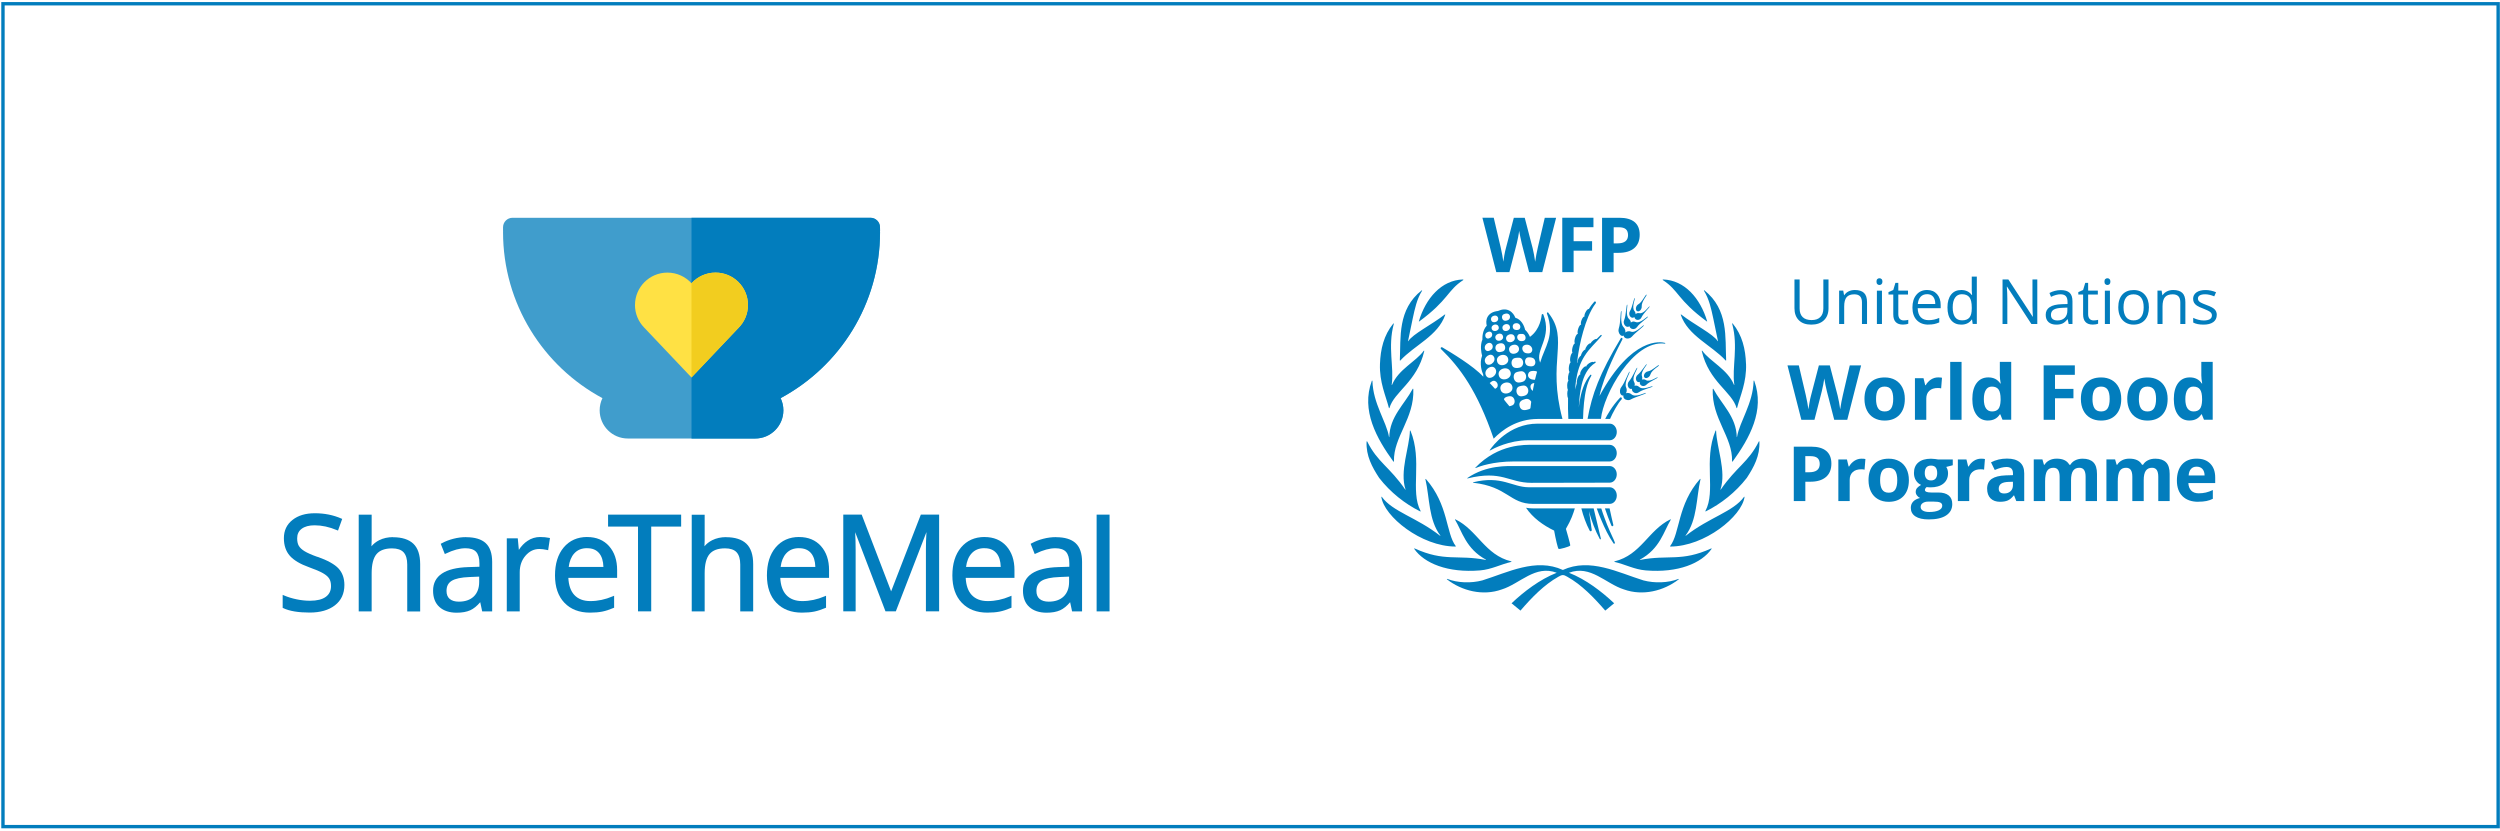 <svg width="740" height="246" viewBox="0 0 740 246" fill="none" xmlns="http://www.w3.org/2000/svg">
<path d="M739.45 1.11H0.88V244.68H739.45V1.11Z" stroke="#027DBD" stroke-miterlimit="10"/>
<path d="M260.47 67.48C260.47 67.41 260.48 67.35 260.48 67.28C260.48 65.71 259.21 64.46 257.65 64.46H151.72C150.16 64.46 148.9 65.71 148.9 67.28V68.19C148.9 68.34 148.9 68.51 148.91 68.67H148.9C148.9 89.95 160.8 108.44 178.32 117.85C177.8 118.94 177.5 120.16 177.5 121.45C177.5 126.06 181.23 129.8 185.84 129.8H223.54C228.15 129.8 231.89 126.06 231.89 121.45C231.89 120.16 231.59 118.95 231.07 117.85C248.58 108.44 260.5 89.95 260.5 68.67H260.48C260.48 68.51 260.5 68.34 260.5 68.19C260.5 67.95 260.49 67.71 260.49 67.48" fill="#409DCC"/>
<path d="M260.47 67.48C260.47 67.41 260.48 67.35 260.48 67.28C260.48 65.71 259.21 64.46 257.65 64.46H204.69V129.8H223.54C228.14 129.8 231.88 126.06 231.88 121.45C231.88 120.16 231.58 118.95 231.06 117.85C248.57 108.44 260.49 89.95 260.49 68.67H260.47C260.47 68.51 260.49 68.34 260.49 68.19C260.49 67.95 260.48 67.71 260.48 67.48" fill="#027DBD"/>
<path d="M187.96 90.28C187.96 84.98 192.27 80.69 197.55 80.69C200.38 80.69 202.92 81.91 204.68 83.85C206.44 81.91 208.97 80.69 211.8 80.69C217.1 80.69 221.4 84.98 221.4 90.28C221.4 92.93 220.32 95.34 218.58 97.07L204.67 111.73L190.62 96.91C188.97 95.18 187.95 92.85 187.95 90.27" fill="#FFE144"/>
<path d="M211.8 80.69C208.97 80.69 206.44 81.91 204.68 83.85V111.73L218.58 97.07C220.33 95.33 221.4 92.93 221.4 90.28C221.4 84.98 217.1 80.69 211.8 80.69Z" fill="#F2CD1F"/>
<path d="M93.99 164.85C92.27 164.24 90.98 163.67 90.15 163.16C89.35 162.67 88.78 162.14 88.45 161.57C88.12 161.01 87.96 160.26 87.96 159.35C87.96 158.13 88.39 157.21 89.28 156.53C90.19 155.84 91.48 155.49 93.12 155.49C95.25 155.49 97.47 155.97 99.73 156.92L100.05 157.05L101.29 153.6L101.01 153.48C98.65 152.44 96.02 151.92 93.21 151.92C90.4 151.92 88.25 152.59 86.58 153.9C84.88 155.23 84.03 157.05 84.03 159.3C84.03 161.43 84.62 163.18 85.79 164.51C86.94 165.82 88.86 166.97 91.5 167.91C93.34 168.56 94.72 169.16 95.61 169.67C96.47 170.16 97.09 170.7 97.45 171.27C97.8 171.83 97.98 172.57 97.98 173.48C97.98 174.85 97.48 175.89 96.46 176.65C95.42 177.43 93.84 177.82 91.76 177.82C90.46 177.82 89.13 177.68 87.81 177.4C86.49 177.13 85.24 176.75 84.12 176.27L83.67 176.08V179.92L83.86 180.01C85.68 180.88 88.31 181.32 91.66 181.32C94.78 181.32 97.3 180.6 99.13 179.18C100.99 177.75 101.94 175.72 101.94 173.16C101.94 171.17 101.35 169.52 100.2 168.27C99.07 167.04 96.98 165.88 94.01 164.82" fill="#027DBD"/>
<path d="M116.34 158.99C114.82 158.99 113.44 159.3 112.24 159.9C111.32 160.37 110.55 160.97 109.95 161.7C109.99 161.16 110.01 160.55 110.01 159.88V152.34H106.18V180.98H110.01V169.69C110.01 167.05 110.5 165.14 111.46 164.01C112.4 162.89 113.95 162.32 116.04 162.32C117.59 162.32 118.75 162.71 119.46 163.48C120.17 164.26 120.54 165.47 120.54 167.09V180.99H124.37V166.98C124.37 164.25 123.69 162.21 122.35 160.94C121.01 159.67 118.99 159.02 116.35 159.02" fill="#027DBD"/>
<path d="M137.97 158.99C136.71 158.99 135.44 159.15 134.18 159.48C132.93 159.8 131.76 160.26 130.71 160.83L130.46 160.97L131.67 164L131.99 163.85C134.14 162.81 136.09 162.28 137.78 162.28C139.23 162.28 140.29 162.64 140.93 163.35C141.58 164.07 141.91 165.22 141.91 166.78V167.76L138.67 167.86C131.71 168.07 128.19 170.42 128.19 174.85C128.19 176.92 128.82 178.54 130.07 179.67C131.31 180.79 133.02 181.36 135.18 181.36C136.78 181.36 138.13 181.12 139.21 180.63C140.18 180.19 141.17 179.39 142.15 178.25L142.73 180.98H145.68V166.34C145.68 163.81 145.03 161.93 143.76 160.76C142.5 159.6 140.55 159.01 137.98 159.01M141.84 170.68V172.23C141.84 174.08 141.3 175.53 140.24 176.55C139.18 177.57 137.69 178.09 135.81 178.09C134.65 178.09 133.73 177.81 133.1 177.27C132.47 176.73 132.17 175.95 132.17 174.9C132.17 173.54 132.67 172.57 133.69 171.93C134.75 171.27 136.54 170.89 139 170.8L141.83 170.68H141.84Z" fill="#027DBD"/>
<path d="M159.91 158.95C158.53 158.95 157.25 159.34 156.11 160.12C155.15 160.76 154.3 161.65 153.58 162.76L153.26 159.34H150.01V180.97H153.84V169.39C153.84 167.43 154.42 165.77 155.57 164.46C156.72 163.14 158.06 162.5 159.68 162.5C160.32 162.5 161.06 162.6 161.91 162.78L162.25 162.86L162.79 159.26L162.49 159.2C161.73 159.04 160.86 158.96 159.92 158.96" fill="#027DBD"/>
<path d="M173.81 158.95C170.92 158.95 168.58 159.99 166.85 162.05C165.14 164.09 164.28 166.87 164.28 170.32C164.28 173.77 165.21 176.47 167.06 178.41C168.91 180.36 171.46 181.34 174.64 181.34C176.07 181.34 177.32 181.23 178.33 181.02C179.35 180.81 180.44 180.45 181.58 179.96L181.78 179.88V176.34L181.32 176.53C179.17 177.45 176.96 177.92 174.75 177.92C172.71 177.92 171.11 177.31 170 176.11C168.93 174.96 168.34 173.26 168.23 171.05H182.67V168.72C182.67 165.82 181.87 163.44 180.29 161.66C178.7 159.87 176.52 158.96 173.81 158.96M173.77 162.27C175.34 162.27 176.51 162.75 177.35 163.75C178.14 164.69 178.56 166.06 178.61 167.81H168.34C168.55 166.12 169.1 164.77 169.99 163.8C170.94 162.76 172.18 162.26 173.78 162.26" fill="#027DBD"/>
<path d="M179.99 155.87H188.85V180.96H192.76V155.87H201.62V152.33H179.99V155.87Z" fill="#027DBD"/>
<path d="M214.91 158.99C213.39 158.99 212.01 159.3 210.81 159.9C209.89 160.37 209.12 160.97 208.52 161.7C208.56 161.16 208.58 160.55 208.58 159.88V152.36H204.75V180.97H208.58V169.68C208.58 167.04 209.07 165.13 210.03 164C210.97 162.88 212.52 162.31 214.61 162.31C216.16 162.31 217.32 162.7 218.03 163.47C218.74 164.25 219.11 165.46 219.11 167.08V180.98H222.94V166.97C222.94 164.24 222.26 162.2 220.92 160.93C219.58 159.66 217.56 159.01 214.92 159.01" fill="#027DBD"/>
<path d="M236.54 158.95C233.65 158.95 231.31 159.99 229.58 162.05C227.87 164.09 227.01 166.87 227.01 170.32C227.01 173.77 227.94 176.47 229.79 178.41C231.64 180.36 234.19 181.34 237.37 181.34C238.8 181.34 240.05 181.23 241.06 181.02C242.08 180.81 243.17 180.45 244.31 179.96L244.51 179.88V176.34L244.05 176.53C241.9 177.45 239.69 177.92 237.48 177.92C235.44 177.92 233.84 177.31 232.73 176.11C231.66 174.96 231.07 173.26 230.96 171.05H245.4V168.72C245.4 165.82 244.6 163.44 243.02 161.66C241.43 159.87 239.25 158.96 236.54 158.96M236.5 162.27C238.07 162.27 239.24 162.75 240.08 163.75C240.87 164.69 241.29 166.06 241.34 167.81H231.07C231.28 166.12 231.83 164.77 232.72 163.8C233.67 162.76 234.91 162.26 236.51 162.26" fill="#027DBD"/>
<path d="M263.77 175.03L255.06 152.33H249.61V180.96H253.27V162.83C253.27 160.88 253.22 159.1 253.13 157.52L262.02 180.74L262.1 180.95H265.17L274.23 157.5C274.12 159.3 274.07 161.01 274.07 162.6V180.95H277.98V152.32H272.57L263.78 175.02L263.77 175.03Z" fill="#027DBD"/>
<path d="M291.43 158.95C288.54 158.95 286.2 159.99 284.47 162.05C282.76 164.09 281.9 166.87 281.9 170.32C281.9 173.77 282.83 176.47 284.68 178.41C286.53 180.36 289.08 181.34 292.26 181.34C293.69 181.34 294.94 181.23 295.95 181.02C296.97 180.81 298.06 180.45 299.2 179.96L299.4 179.88V176.34L298.94 176.53C296.79 177.45 294.58 177.92 292.37 177.92C290.33 177.92 288.73 177.31 287.62 176.11C286.55 174.96 285.96 173.26 285.85 171.05H300.28V168.72C300.28 165.82 299.48 163.44 297.9 161.66C296.31 159.87 294.13 158.96 291.42 158.96M291.38 162.27C292.95 162.27 294.12 162.75 294.96 163.75C295.75 164.69 296.17 166.06 296.22 167.81H285.95C286.16 166.12 286.71 164.77 287.6 163.8C288.55 162.76 289.79 162.26 291.39 162.26" fill="#027DBD"/>
<path d="M312.58 158.99C311.32 158.99 310.04 159.15 308.79 159.48C307.54 159.8 306.37 160.26 305.32 160.83L305.07 160.97L306.28 164L306.6 163.85C308.75 162.81 310.7 162.28 312.39 162.28C313.84 162.28 314.9 162.64 315.54 163.35C316.19 164.07 316.52 165.22 316.52 166.78V167.76L313.28 167.86C306.32 168.07 302.8 170.42 302.8 174.85C302.8 176.92 303.43 178.54 304.68 179.67C305.92 180.79 307.63 181.36 309.79 181.36C311.39 181.36 312.74 181.12 313.82 180.63C314.79 180.19 315.78 179.39 316.76 178.25L317.34 180.98H320.29V166.34C320.29 163.81 319.65 161.93 318.37 160.76C317.11 159.6 315.16 159.01 312.59 159.01M316.45 170.68V172.23C316.45 174.08 315.91 175.53 314.85 176.55C313.79 177.57 312.3 178.09 310.42 178.09C309.26 178.09 308.35 177.81 307.71 177.27C307.08 176.73 306.78 175.95 306.78 174.9C306.78 173.54 307.28 172.57 308.3 171.93C309.36 171.27 311.15 170.89 313.61 170.8L316.44 170.68H316.45Z" fill="#027DBD"/>
<path d="M328.43 152.33H324.6V180.97H328.43V152.33Z" fill="#027DBD"/>
<path d="M492.26 82.72C492.16 82.72 492.12 82.86 492.21 82.91C496.96 85.97 496.47 88.73 505.25 95.17C505.29 95.19 505.33 95.16 505.32 95.12C503.31 88.29 498.63 82.92 492.26 82.72ZM504.47 85.93C504.4 85.87 504.31 85.96 504.36 86.04C505.94 88.6 506.49 91.34 507.12 94.21L508.52 100.95C508.52 100.95 508.47 101.03 508.44 100.98C507.2 98.92 501.41 96.05 497.62 93.08C497.56 93.03 497.47 93.1 497.5 93.17C499.64 99.43 506.57 102.12 510.81 106.72C510.86 106.77 510.95 106.74 510.94 106.66C510.62 99.9 511.68 91.63 504.47 85.92M516.82 107.71C516.66 103.3 515.71 99.22 512.87 95.74C512.81 95.66 512.69 95.73 512.72 95.83C514.59 102.7 512.6 108.71 513.36 113.88C513.36 113.96 513.28 113.97 513.26 113.91C511.37 109.29 506.18 107.03 503.88 103.83C503.82 103.75 503.7 103.81 503.72 103.91C505.85 113.04 512.66 115.94 514.02 120.76C514.04 120.84 514.15 120.85 514.17 120.76C515.11 117.09 517.02 113.14 516.83 107.72M519.26 112.72C519.22 112.62 519.07 112.65 519.07 112.75C518.9 119.48 514.95 124.69 514.16 129.34C514.15 129.39 514.08 129.39 514.08 129.33C513.94 123.31 509.59 119.68 507.15 115.11C507.1 115.03 506.97 115.06 506.97 115.15C506.61 123.87 512.9 129.29 512.69 136.55C512.69 136.65 512.8 136.69 512.86 136.62C517.82 129.76 522.49 121.46 519.25 112.71M520.8 130.72C520.8 130.62 520.65 130.59 520.61 130.68C517.57 136.82 513.93 138.22 509.34 144.93C509.31 144.97 509.25 144.94 509.26 144.9C511.06 139.49 508.09 132.32 507.97 127.52C507.97 127.42 507.83 127.4 507.79 127.5C504.16 136.29 507.98 145.34 504.79 151.27C504.75 151.34 504.82 151.41 504.89 151.38C509.43 149.12 513.72 145.74 517.05 141.46C519.13 138.3 520.98 134.9 520.78 130.72M516.25 147.05C513.08 151.48 505.94 153.12 498.99 158.59C498.95 158.62 498.89 158.57 498.93 158.52C502.45 153.84 502.06 147.45 503.35 141.83C503.37 141.75 503.27 141.7 503.21 141.77C496.48 149.4 497.33 157.75 494.35 161.66C494.31 161.71 494.35 161.78 494.41 161.78C504.59 161.76 515.59 152.84 516.38 147.11C516.39 147.03 516.29 147 516.24 147.06M506.54 162.33C497.59 166.38 493.99 164.09 485.44 165.74C485.39 165.76 485.36 165.68 485.41 165.65C491.37 162.44 492.49 157.23 494.55 153.83C494.6 153.76 494.52 153.68 494.45 153.72C487.89 156.92 485.74 164.27 477.89 166.17C477.81 166.19 477.81 166.3 477.89 166.32C481.2 167.09 483.69 168.54 487.14 168.84C496.71 169.64 503.7 166.72 506.64 162.45C506.69 162.38 506.61 162.3 506.53 162.33M433.04 82.72C426.67 82.92 421.99 88.29 419.98 95.12C419.97 95.16 420.02 95.19 420.06 95.17C428.84 88.73 428.35 85.98 433.11 82.91C433.19 82.86 433.16 82.72 433.05 82.72M427.68 93.08C423.89 96.05 418.1 98.91 416.86 100.98C416.84 101.02 416.77 100.99 416.78 100.95L418.18 94.21C418.81 91.35 419.35 88.61 420.94 86.04C420.99 85.96 420.9 85.88 420.83 85.93C413.62 91.64 414.67 99.9 414.35 106.67C414.35 106.74 414.43 106.77 414.48 106.73C418.73 102.12 425.65 99.44 427.79 93.18C427.82 93.1 427.74 93.04 427.67 93.09M421.42 103.85C419.11 107.05 413.93 109.31 412.04 113.93C412.01 113.99 411.93 113.98 411.94 113.9C412.7 108.73 410.7 102.72 412.57 95.85C412.6 95.75 412.48 95.69 412.42 95.76C409.59 99.24 408.63 103.33 408.47 107.73C408.28 113.15 410.18 117.1 411.12 120.77C411.14 120.86 411.26 120.85 411.28 120.77C412.64 115.95 419.45 113.05 421.58 103.92C421.61 103.82 421.48 103.76 421.43 103.84M418.33 115.16C418.33 115.06 418.19 115.03 418.15 115.12C415.71 119.69 411.37 123.32 411.23 129.34C411.23 129.4 411.16 129.41 411.15 129.35C410.36 124.7 406.42 119.49 406.24 112.76C406.24 112.66 406.1 112.63 406.06 112.73C402.81 121.49 407.48 129.78 412.45 136.64C412.5 136.71 412.61 136.67 412.61 136.57C412.41 129.31 418.7 123.88 418.34 115.17M420.51 151.28C417.31 145.35 421.13 136.3 417.51 127.51C417.47 127.41 417.33 127.44 417.33 127.53C417.22 132.33 414.24 139.5 416.04 144.91C416.06 144.96 416 144.99 415.97 144.94C411.38 138.23 407.73 136.83 404.7 130.69C404.66 130.6 404.52 130.62 404.51 130.73C404.31 134.9 406.16 138.3 408.24 141.47C411.57 145.75 415.86 149.13 420.4 151.39C420.47 151.42 420.53 151.35 420.5 151.28M430.92 161.67C427.94 157.76 428.79 149.42 422.06 141.78C422.01 141.72 421.91 141.77 421.92 141.84C423.21 147.46 422.83 153.85 426.35 158.53C426.38 158.58 426.33 158.63 426.28 158.6C419.34 153.13 412.2 151.49 409.02 147.06C408.97 147 408.88 147.03 408.88 147.11C409.67 152.84 420.67 161.77 430.85 161.78C430.91 161.78 430.95 161.71 430.91 161.66M447.35 166.17C439.5 164.27 437.36 156.91 430.79 153.72C430.72 153.68 430.64 153.76 430.69 153.83C432.76 157.23 433.88 162.44 439.84 165.65C439.89 165.68 439.86 165.75 439.81 165.74C431.26 164.09 427.67 166.38 418.71 162.33C418.63 162.3 418.55 162.38 418.6 162.45C421.54 166.72 428.53 169.64 438.1 168.84C441.55 168.54 444.05 167.09 447.35 166.32C447.43 166.3 447.43 166.19 447.35 166.17ZM496.84 171.35C493.76 172.57 489.74 172.67 486.46 171.8C478.95 169.46 470.61 165.03 462.61 168.71C454.61 165.03 446.27 169.46 438.76 171.8C435.48 172.67 431.47 172.57 428.38 171.35C428.29 171.32 428.23 171.43 428.3 171.49C432.73 174.91 438.94 176.49 444.53 174.47C449.9 172.8 454.44 167.11 460.79 169.54C455.76 171.51 451.05 175.14 447.42 178.57L450.06 180.74C453.36 176.9 457.08 173.06 461.28 170.72C461.86 170.38 462.2 170.24 462.6 170.22C463.01 170.24 463.35 170.38 463.92 170.72C468.13 173.06 471.84 176.9 475.15 180.74L477.79 178.57C474.16 175.14 469.45 171.51 464.42 169.54C470.78 167.11 475.32 172.8 480.68 174.47C486.27 176.49 492.47 174.91 496.9 171.49C496.97 171.43 496.91 171.32 496.83 171.35M466.16 150.49H453.97C453.14 150.49 452.39 150.42 451.7 150.3C453.7 153.28 456.84 155.53 460.02 157.05C460.51 159.76 461.12 162.28 461.34 162.47C461.57 162.67 464.69 161.77 464.79 161.48C464.88 161.19 463.51 156.54 463.51 156.54C465.15 153.72 465.66 152.06 466.15 150.48M487.4 87.22C487.1 87 486.12 89.43 484.96 90.06C484.74 90.17 484.54 90.38 484.39 90.66C484.24 90.95 484.19 91.26 484.23 91.51C484.26 91.76 484.37 91.98 484.56 92.09C484.76 92.2 484.99 92.2 485.21 92.09C485.44 91.98 485.64 91.77 485.79 91.48C485.93 91.2 485.98 90.89 485.95 90.64C485.86 89.26 487.61 87.36 487.4 87.22ZM488.29 90.69C488.11 90.5 486.62 93 485.27 92.7C485.01 92.63 484.72 92.64 484.45 92.78C484.32 92.83 484.2 92.93 484.11 93.02C484.11 92.96 484.13 92.9 484.13 92.84C484.1 92.52 483.97 92.23 483.78 92.03C482.87 90.92 484.14 88.28 483.89 88.2C483.64 88.13 483.21 90.9 482.46 92.1C482.31 92.33 482.23 92.62 482.26 92.95C482.28 93.27 482.42 93.56 482.6 93.76C482.8 93.96 483.03 94.07 483.29 94.05C483.49 94.05 483.65 93.94 483.79 93.81C483.79 93.92 483.81 94.04 483.87 94.15C483.99 94.4 484.2 94.57 484.46 94.65C484.72 94.73 485.01 94.71 485.28 94.58C485.55 94.44 485.76 94.23 485.86 93.98C486.45 92.66 488.47 90.88 488.29 90.69ZM487.78 93.73C487.61 93.49 485.53 95.92 484.12 95.31C483.85 95.17 483.52 95.13 483.2 95.22C483.02 95.27 482.86 95.37 482.72 95.49C482.72 95.39 482.72 95.3 482.7 95.22C482.61 94.87 482.42 94.59 482.18 94.4C480.99 93.36 481.92 90.21 481.64 90.18C481.36 90.15 481.36 93.28 480.75 94.75C480.62 95.02 480.58 95.36 480.67 95.71C480.76 96.06 480.95 96.35 481.19 96.53C481.43 96.71 481.72 96.79 482 96.72C482.12 96.69 482.23 96.62 482.33 96.55C482.33 96.57 482.33 96.59 482.33 96.61C482.42 96.91 482.62 97.14 482.89 97.28C483.16 97.4 483.49 97.45 483.8 97.35C484.13 97.26 484.39 97.06 484.55 96.82C485.43 95.51 487.96 93.97 487.79 93.72M482.77 98.16C482.49 98.03 482.13 98 481.77 98.08C481.5 98.15 481.28 98.28 481.1 98.43C481.13 98.2 481.13 97.97 481.06 97.72C480.97 97.33 480.78 97.01 480.54 96.8C479.37 95.63 480.17 92.1 479.9 92.06C479.63 92.02 479.73 95.54 479.17 97.18C479.06 97.48 479.03 97.87 479.13 98.26C479.23 98.65 479.42 98.97 479.66 99.19C479.89 99.39 480.17 99.48 480.43 99.4C480.5 99.39 480.57 99.36 480.63 99.31C480.63 99.35 480.63 99.4 480.63 99.44C480.69 99.73 480.89 99.95 481.17 100.08C481.46 100.22 481.81 100.25 482.17 100.16C482.54 100.07 482.85 99.87 483.05 99.63C484.15 98.35 486.75 96.52 486.59 96.28C486.43 96.04 484.24 98.73 482.74 98.16M469.07 105.33C470.4 103.14 472.39 101.46 474.07 99.43C474.13 99.35 474.12 99.23 474.05 99.17C473.98 99.1 473.88 99.1 473.81 99.17C473.43 99.58 473.03 99.96 472.62 100.34C472.44 100.25 471.99 100.43 471.53 100.79C471.17 101.07 470.91 101.39 470.82 101.62C470.59 101.56 470.15 101.84 469.76 102.34C469.44 102.76 469.25 103.2 469.25 103.48C469 103.5 468.64 103.82 468.33 104.32C468.13 104.65 468 104.97 467.96 105.24C467.76 105.38 467.53 105.63 467.32 105.97C467.05 106.43 466.9 106.89 466.95 107.16C466.89 107.27 466.82 107.38 466.77 107.5C466.78 107.41 466.79 107.32 466.8 107.23C467.19 104.13 467.77 101.05 468.63 98.09C469.5 95.14 470.55 92.15 472.34 89.76H472.35C472.44 89.62 472.43 89.44 472.32 89.32C472.21 89.19 472.02 89.19 471.9 89.32C471.28 89.98 470.76 90.72 470.29 91.47C470.09 91.36 469.65 91.76 469.33 92.39C469.03 92.96 468.92 93.49 469.03 93.69C469.03 93.69 469.03 93.71 469.01 93.7C468.79 93.61 468.39 94.09 468.15 94.73C467.91 95.34 467.87 95.89 468.03 96.08C468.02 96.09 468.02 96.1 468.01 96.11C467.77 96.02 467.37 96.57 467.13 97.35C466.93 98.01 466.91 98.58 467.05 98.81C467.06 98.82 467.05 98.85 467.04 98.85C466.8 98.76 466.42 99.33 466.2 100.1C465.98 100.85 466 101.51 466.2 101.64C465.96 101.61 465.62 102.18 465.44 102.95C465.28 103.61 465.3 104.19 465.45 104.42C465.21 104.49 464.95 105.05 464.81 105.77C464.68 106.47 464.74 107.05 464.92 107.24C464.7 107.36 464.47 107.93 464.39 108.64C464.31 109.34 464.41 109.92 464.59 110.11C464.41 110.32 464.23 110.81 464.16 111.4C464.08 111.96 464.13 112.45 464.24 112.72C464.04 112.89 463.89 113.46 463.89 114.14C463.87 114.68 463.96 115.15 464.09 115.41C463.98 115.68 463.91 116.08 463.91 116.52C463.9 117.09 463.99 117.58 464.14 117.84C464.1 119.85 464.12 121.99 464.23 124.01H468.58C468.61 122.44 468.72 120.73 468.87 119.18C469.18 116.41 469.63 113.6 471.02 111.23H471.03C471.07 111.13 471.07 111.03 471 110.95C470.92 110.88 470.81 110.88 470.73 110.97C468.85 113.15 468.03 116.11 467.54 118.95C467.45 119.5 467.38 120.07 467.32 120.62C467.44 118.34 467.65 116.07 468.17 113.92C468.77 111.29 469.96 108.79 472.24 107.39C472.31 107.35 472.35 107.25 472.32 107.16C472.3 107.06 472.18 107 472.09 107.02C471.95 107.06 471.81 107.14 471.67 107.2C471.52 107.01 470.97 107.15 470.39 107.51C469.85 107.87 469.49 108.3 469.53 108.54C469.53 108.55 469.5 108.56 469.5 108.54C469.5 108.52 469.49 108.49 469.48 108.47C469.27 108.3 468.72 108.68 468.26 109.33C467.79 109.98 467.61 110.65 467.81 110.83C467.82 110.83 467.81 110.85 467.81 110.85C467.57 110.75 467.16 111.3 466.91 112.07C466.73 112.61 466.68 113.11 466.75 113.39C466.75 113.4 466.74 113.41 466.74 113.41C466.55 114.03 466.39 114.66 466.25 115.3C466.3 114.4 466.39 113.49 466.51 112.6C466.89 110.03 467.67 107.51 469.04 105.36M480.02 117.76C479.92 117.61 479.67 117.57 479.55 117.7C477.12 120.26 475.65 122.99 475.14 124H476.58C477.3 122.3 478.93 119.31 479.97 118.23H479.98C480.09 118.1 480.11 117.9 480.01 117.76M478.01 160.63V160.61C477.55 159.36 476.93 158.25 476.44 157.05C475.92 155.85 475.41 154.67 474.99 153.44C474.64 152.52 474.27 151.46 473.98 150.5H472.64C473.02 151.62 473.51 152.82 473.97 153.9C474.98 156.33 476.14 158.72 477.62 160.86C477.67 160.94 477.77 160.97 477.87 160.93C477.99 160.89 478.04 160.75 478 160.63M477.54 155.37C477.17 153.88 476.78 152.05 476.44 150.49H475.06C475.6 152.15 476.32 153.99 476.97 155.57C477.04 155.72 477.18 155.8 477.32 155.76C477.49 155.71 477.58 155.53 477.54 155.36M473.86 159.42L471.72 150.49H468.08C468.66 152.76 469.48 155.06 470.55 157.08C470.62 157.2 470.75 157.27 470.88 157.25C471.05 157.23 471.19 157.05 471.15 156.86C470.91 154.97 470.61 153.14 470.33 151.32C471.1 154.18 472.14 156.98 473.54 159.55C473.58 159.63 473.66 159.67 473.73 159.64C473.83 159.62 473.89 159.51 473.86 159.41M492.86 101.5C491.53 101.15 483 99.64 473.44 117.22C474.83 110.68 479.07 102.76 480.23 100.46V100.44C480.3 100.31 480.26 100.14 480.15 100.05C480.03 99.96 479.85 99.99 479.76 100.12C473.44 110.65 471.23 116.71 469.92 123.98H473.88C474.55 116.98 483.39 100.49 492.81 101.72C492.86 101.73 492.91 101.69 492.92 101.64C492.94 101.58 492.91 101.52 492.85 101.51M458.32 92.57C458.26 92.48 458.15 92.44 458.05 92.47C457.92 92.51 457.84 92.66 457.88 92.78C460.35 99.42 457.2 102.69 455.88 107.34C454.29 103.56 459.54 100.01 456.84 93.13C456.8 93.04 456.73 92.97 456.64 92.96C456.5 92.94 456.37 93 456.35 93.18C456.28 93.66 455.96 97.48 452.87 99.71C452.55 98.98 452.08 98.22 451.43 97.62C451.14 96.33 450.3 94.57 448.54 94.05C448.28 93.38 447.74 92.43 446.72 91.92C445.76 91.44 444.64 91.49 443.4 92.05C441.9 92.22 440.88 92.81 440.33 93.78C439.82 94.7 439.91 95.71 440.08 96.39C438.82 97.74 438.76 99.73 438.79 100.51C438.04 102.31 438.46 104.41 438.7 105.28C437.81 107.72 438.68 110.09 439.03 110.88C439.03 111.09 439.04 111.3 439.05 111.5C436.12 108.29 429.46 104.33 426.91 102.81C426.79 102.74 426.64 102.76 426.54 102.85C426.41 102.97 426.41 103.17 426.52 103.3C432.2 108.84 437.27 115.67 442.13 129.85C444.56 127.33 448.94 124.01 455.19 124.01H462.49C457.85 106.72 464.61 100.54 458.31 92.6M454.13 106.27C454.75 107.03 454.52 108.37 453.43 108.43C452.86 108.46 452.13 108.4 451.74 107.94C451.13 107.2 451.36 105.81 452.44 105.77C453.01 105.75 453.74 105.81 454.12 106.27M452.57 102.13C453.55 102.54 453.89 103.7 453.19 104.35C452.82 104.69 452.14 104.62 451.68 104.53C450.77 104.35 450.17 102.98 450.97 102.32C451.38 101.99 452.12 101.95 452.57 102.13ZM448.52 105.95C449.32 105.87 450.15 105.68 450.64 106.52C451.15 107.4 450.77 108.63 449.73 108.84C449.05 108.98 448.23 109.04 447.75 108.45C447.11 107.66 447.37 106.07 448.52 105.96M446.73 103.76C446.23 102.04 449.15 101.27 449.59 102.98C450.04 104.71 447.11 105.48 446.73 103.76ZM450.63 98.84C451.44 98.84 451.85 100.03 451.37 100.63C451.09 100.99 450.47 101.01 450.05 100.95C449.28 100.83 448.78 99.83 449.3 99.16C449.62 98.75 450.16 98.85 450.62 98.85M448.47 95.72C448.91 95.6 449.38 95.64 449.73 96.01C450.25 96.56 450.07 97.51 449.3 97.65C448.94 97.72 448.39 97.69 448.1 97.44C447.59 96.99 447.62 95.94 448.47 95.71M448.33 99.71C448.83 101.2 446.31 102 445.85 100.52C445.38 99.02 447.92 98.22 448.33 99.71ZM444.76 97.31C444.37 96 446.5 95.33 446.91 96.6C447.33 97.9 445.12 98.59 444.76 97.31ZM444.75 104.05C444.15 104.19 443.52 104.43 443.02 103.91C442.38 103.25 442.56 102.09 443.43 101.78C443.99 101.57 444.7 101.45 445.16 101.91C445.75 102.51 445.68 103.82 444.75 104.04M445.14 93C445.57 92.83 446.11 92.65 446.59 93C447.18 93.44 447.05 94.44 446.37 94.75C445.92 94.95 445.35 95.09 444.96 94.73C444.45 94.28 444.43 93.28 445.14 93ZM444.86 99.43C445.34 100.75 443.11 101.5 442.67 100.19C442.22 98.87 444.47 98.12 444.86 99.43ZM441.54 97.3C441.21 96.08 443.27 95.5 443.6 96.75C443.97 97.95 441.87 98.55 441.54 97.3ZM441.86 93.59C442.27 93.37 442.85 93.28 443.22 93.69C443.65 94.17 443.51 94.91 442.94 95.2C442.51 95.42 441.92 95.5 441.57 95.1C441.19 94.66 441.27 93.91 441.85 93.6M440.03 98.48C440.36 98.26 440.8 98.06 441.17 98.21C441.86 98.49 441.83 99.48 441.28 99.88C441.03 100.06 440.57 100.28 440.26 100.2C439.56 100.03 439.4 98.9 440.03 98.47M439.93 101.89C440.33 101.54 440.79 101.35 441.26 101.57C442.02 101.94 442.04 103.08 441.38 103.53C441.08 103.74 440.57 104 440.2 103.9C439.38 103.7 439.23 102.51 439.93 101.89ZM442.2 105.61C443.1 107.21 440.39 108.99 439.62 107.27C438.93 105.79 441.34 104.06 442.2 105.61ZM439.81 111.07C439.03 109.35 441.87 107.48 442.73 109.34C443.52 111.05 440.68 112.95 439.81 111.07ZM442.81 114.94C442.65 115.04 442.59 115.09 442.53 115.09L440.95 113.37C440.97 113.32 441.46 112.97 441.62 112.87C442.94 112.14 444.02 114.23 442.81 114.94ZM443.15 107.01C442.57 105.06 445.9 104.2 446.4 106.12C446.92 108.09 443.6 108.94 443.15 107.01ZM443.65 111.13C443.05 109.04 446.58 108.13 447.13 110.18C447.69 112.3 444.13 113.2 443.65 111.13ZM444.17 115.32C443.58 113.22 447.1 112.31 447.64 114.37C448.2 116.48 444.65 117.38 444.17 115.32ZM448.28 119.22C448.07 119.98 447.44 120.09 446.79 120.25C446.36 119.72 445.2 118.39 445.18 118.23C445.18 118.18 445.18 118.12 445.21 118.05C445.26 117.89 445.45 117.74 445.58 117.65C445.97 117.39 446.81 117.2 447.26 117.3C448.07 117.47 448.5 118.46 448.28 119.23M449.05 110.11C449.88 109.91 450.74 109.6 451.37 110.41C452.03 111.26 451.81 112.64 450.74 113C450.03 113.23 449.17 113.44 448.57 112.86C447.78 112.11 447.84 110.39 449.05 110.11ZM449.82 114.33C450.61 114.14 451.42 113.85 452.02 114.62C452.66 115.43 452.44 116.73 451.42 117.08C450.75 117.31 449.93 117.51 449.36 116.95C448.61 116.23 448.66 114.59 449.82 114.33ZM453.02 120.73C452.95 121.11 452.44 121.16 452.09 121.26C451.07 121.56 450.11 121.43 449.8 120.22C449.46 118.92 450.44 118.37 451.5 118.12C452.08 117.98 452.61 118.1 453 118.58C453.1 118.7 453.22 118.81 453.24 118.93C453.24 118.93 453.08 120.37 453.02 120.73ZM453.79 115.2C453.76 115.37 453.74 115.54 453.71 115.71C453.17 115.37 452.85 114.6 453.11 113.99C453.31 113.53 453.8 113.4 454.16 113.39C454.03 113.99 453.9 114.6 453.78 115.21M454.78 110.73C454.73 110.92 454.35 112.4 454.35 112.4C454.24 112.46 453.79 112.36 453.67 112.35C452.81 112.27 452.03 111.52 452.37 110.62C452.64 109.89 453.2 109.81 453.9 109.78C454.19 109.77 454.72 109.84 454.98 110.02C454.98 110.02 454.88 110.36 454.78 110.73ZM491.07 108.12C490.86 107.81 489.11 109.73 487.81 109.92C487.57 109.95 487.3 110.07 487.07 110.28C486.83 110.5 486.67 110.77 486.62 111.02C486.56 111.27 486.6 111.52 486.73 111.69C486.87 111.86 487.09 111.94 487.34 111.91C487.59 111.88 487.85 111.76 488.09 111.54C488.32 111.33 488.47 111.06 488.53 110.81C488.92 109.49 491.22 108.32 491.07 108.12ZM487.19 112.5C486.98 112.34 486.69 112.26 486.39 112.29C486.25 112.29 486.11 112.34 485.99 112.39C486.01 112.33 486.05 112.28 486.07 112.22C486.15 111.91 486.12 111.59 486.02 111.34C485.55 109.98 487.65 107.96 487.44 107.8C487.24 107.65 485.87 110.09 484.75 110.95C484.54 111.11 484.36 111.36 484.28 111.68C484.19 111.98 484.21 112.31 484.32 112.56C484.43 112.82 484.61 113.01 484.86 113.08C485.05 113.14 485.24 113.1 485.41 113.03C485.37 113.13 485.35 113.25 485.36 113.38C485.39 113.66 485.52 113.89 485.74 114.05C485.95 114.21 486.24 114.3 486.53 114.27C486.84 114.24 487.1 114.11 487.29 113.91C488.3 112.89 490.8 111.94 490.7 111.69C490.59 111.45 488.33 113.26 487.17 112.5M485.19 114.54C484.99 114.32 484.69 114.17 484.35 114.13C484.16 114.13 483.98 114.15 483.8 114.22C483.83 114.12 483.86 114.04 483.88 113.95C483.92 113.59 483.83 113.26 483.67 113C482.92 111.61 484.87 108.99 484.62 108.86C484.36 108.73 483.29 111.67 482.21 112.83C482 113.04 481.85 113.34 481.81 113.7C481.78 114.06 481.86 114.4 482.02 114.66C482.19 114.91 482.43 115.09 482.72 115.13C482.84 115.13 482.97 115.12 483.08 115.09C483.08 115.11 483.06 115.13 483.06 115.14C483.03 115.44 483.14 115.74 483.35 115.96C483.55 116.18 483.85 116.33 484.18 116.36C484.52 116.4 484.83 116.3 485.07 116.12C486.34 115.2 489.24 114.66 489.17 114.36C489.1 114.08 486.32 115.62 485.2 114.54M482.94 116.74C482.72 116.52 482.4 116.37 482.03 116.32C481.76 116.28 481.51 116.32 481.29 116.4C481.39 116.2 481.47 115.98 481.5 115.73C481.55 115.33 481.48 114.96 481.33 114.68C480.64 113.17 482.61 110.15 482.36 110.01C482.12 109.88 481 113.21 479.92 114.56C479.71 114.81 479.56 115.16 479.51 115.56C479.47 115.96 479.53 116.33 479.69 116.61C479.84 116.88 480.07 117.07 480.34 117.09C480.42 117.09 480.49 117.09 480.56 117.08C480.54 117.12 480.53 117.16 480.52 117.2C480.48 117.5 480.59 117.77 480.81 118C481.02 118.23 481.34 118.38 481.71 118.42C482.09 118.47 482.45 118.4 482.72 118.23C484.2 117.42 487.25 116.63 487.19 116.34C487.13 116.06 484.15 117.81 482.94 116.73M452.29 130.32C446.72 130.32 442.1 132.75 441.02 133.36C440.96 133.39 440.9 133.33 440.94 133.27C441.85 131.94 446.72 125.4 455.11 125.4H476.48C477.63 125.4 478.57 126.5 478.57 127.86C478.57 129.22 477.64 130.32 476.48 130.32H452.29ZM453.79 149.15C446.87 149.15 446.31 144.04 436.05 142.89C435.98 142.89 435.97 142.78 436.05 142.76C444.48 140.65 447.61 144.23 452.54 144.23H476.48C477.63 144.23 478.57 145.33 478.57 146.69C478.57 148.05 477.64 149.15 476.48 149.15H453.8H453.79ZM453.31 142.92C446.57 142.92 444.6 139.09 434.39 141.62C434.32 141.64 434.27 141.54 434.33 141.5C440.02 137.6 446.21 137.95 448.71 137.95H476.47C477.62 137.95 478.56 139.05 478.56 140.41C478.56 141.77 477.63 142.87 476.47 142.87C476.47 142.87 458.65 142.92 453.31 142.92ZM448.15 136.59C441.89 136.59 437.88 138.07 436.78 138.54C436.71 138.56 436.66 138.48 436.71 138.42C443.59 131.27 451.64 131.67 453.57 131.67H476.47C477.62 131.67 478.56 132.77 478.56 134.13C478.56 135.49 477.63 136.59 476.47 136.59H448.15ZM456.51 80.56H452.62L450.44 72.1C450.36 71.8 450.22 71.18 450.03 70.23C449.83 69.29 449.72 68.65 449.69 68.33C449.65 68.73 449.54 69.36 449.36 70.24C449.18 71.12 449.05 71.74 448.95 72.12L446.78 80.56H442.9L438.79 64.45H442.15L444.21 73.24C444.57 74.86 444.83 76.27 444.99 77.46C445.03 77.04 445.14 76.39 445.29 75.52C445.45 74.64 445.6 73.96 445.74 73.48L448.09 64.46H451.32L453.67 73.48C453.77 73.88 453.9 74.5 454.06 75.33C454.21 76.16 454.33 76.87 454.41 77.47C454.48 76.9 454.6 76.18 454.76 75.33C454.92 74.48 455.07 73.78 455.2 73.25L457.25 64.46H460.61L456.51 80.57V80.56ZM465.79 80.56H462.43V64.45H471.66V67.25H465.79V71.4H471.26V74.19H465.79V80.56ZM485.35 69.48C485.35 71.21 484.81 72.54 483.72 73.46C482.63 74.38 481.1 74.84 479.1 74.84H477.63V80.57H474.21V64.46H479.36C481.31 64.46 482.8 64.88 483.82 65.72C484.84 66.56 485.35 67.81 485.35 69.48ZM477.64 72.04H478.76C479.81 72.04 480.6 71.83 481.12 71.42C481.64 71 481.9 70.4 481.9 69.61C481.9 68.82 481.68 68.22 481.25 67.84C480.81 67.46 480.13 67.27 479.2 67.27H477.65V72.05L477.64 72.04Z" fill="#027DBD"/>
<path d="M546.82 124.26H542.93L540.75 115.8C540.67 115.5 540.53 114.88 540.33 113.93C540.14 112.99 540.02 112.35 539.99 112.03C539.95 112.43 539.84 113.06 539.66 113.94C539.48 114.82 539.35 115.44 539.25 115.82L537.08 124.26H533.2L529.09 108.15H532.45L534.51 116.94C534.87 118.56 535.13 119.97 535.29 121.16C535.33 120.74 535.44 120.09 535.6 119.21C535.76 118.33 535.9 117.65 536.04 117.17L538.39 108.15H541.62L543.96 117.17C544.06 117.57 544.19 118.19 544.35 119.02C544.5 119.85 544.62 120.56 544.7 121.16C544.77 120.58 544.89 119.87 545.05 119.02C545.21 118.16 545.36 117.47 545.49 116.94L547.53 108.15H550.89L546.79 124.26H546.82Z" fill="#027DBD"/>
<path d="M563.83 118.08C563.83 120.09 563.3 121.65 562.24 122.79C561.18 123.92 559.71 124.49 557.82 124.49C556.64 124.49 555.6 124.23 554.69 123.71C553.79 123.19 553.09 122.45 552.61 121.48C552.13 120.51 551.88 119.38 551.88 118.09C551.88 116.08 552.41 114.51 553.46 113.4C554.51 112.28 555.99 111.72 557.89 111.72C559.07 111.72 560.11 111.98 561.02 112.49C561.92 113.01 562.61 113.74 563.1 114.7C563.59 115.66 563.83 116.79 563.83 118.08ZM555.31 118.08C555.31 119.3 555.51 120.22 555.91 120.85C556.31 121.48 556.96 121.79 557.87 121.79C558.78 121.79 559.41 121.48 559.8 120.86C560.19 120.24 560.39 119.32 560.39 118.09C560.39 116.86 560.19 115.96 559.8 115.35C559.4 114.74 558.75 114.43 557.85 114.43C556.95 114.43 556.31 114.74 555.91 115.34C555.51 115.95 555.31 116.86 555.31 118.09" fill="#027DBD"/>
<path d="M573.7 111.71C574.16 111.71 574.53 111.74 574.83 111.81L574.58 114.96C574.31 114.88 573.98 114.85 573.59 114.85C572.52 114.85 571.68 115.12 571.08 115.68C570.48 116.23 570.18 117 570.18 117.99V124.26H566.82V111.94H569.36L569.86 114.01H570.02C570.4 113.32 570.92 112.76 571.57 112.34C572.22 111.92 572.93 111.71 573.69 111.71" fill="#027DBD"/>
<path d="M580.62 107.12H577.26V124.26H580.62V107.12Z" fill="#027DBD"/>
<path d="M588.46 124.48C587.01 124.48 585.87 123.92 585.05 122.79C584.22 121.67 583.81 120.11 583.81 118.12C583.81 116.13 584.23 114.53 585.07 113.4C585.91 112.27 587.07 111.71 588.55 111.71C590.1 111.71 591.28 112.31 592.1 113.52H592.21C592.04 112.6 591.95 111.78 591.95 111.06V107.11H595.32V124.25H592.74L592.09 122.65H591.94C591.18 123.86 590.01 124.47 588.45 124.47M589.63 121.79C590.49 121.79 591.12 121.54 591.52 121.04C591.92 120.54 592.14 119.69 592.18 118.5V118.13C592.18 116.81 591.97 115.86 591.57 115.29C591.16 114.72 590.5 114.43 589.58 114.43C588.83 114.43 588.25 114.74 587.84 115.38C587.42 116.02 587.22 116.94 587.22 118.15C587.22 119.36 587.43 120.27 587.85 120.88C588.27 121.48 588.87 121.79 589.65 121.79" fill="#027DBD"/>
<path d="M608.28 124.26H604.92V108.15H614.15V110.95H608.28V115.11H613.74V117.89H608.28V124.26Z" fill="#027DBD"/>
<path d="M627.89 118.08C627.89 120.09 627.36 121.65 626.3 122.79C625.24 123.92 623.77 124.49 621.88 124.49C620.7 124.49 619.66 124.23 618.75 123.71C617.85 123.19 617.15 122.45 616.67 121.48C616.19 120.51 615.94 119.38 615.94 118.09C615.94 116.08 616.47 114.51 617.52 113.4C618.57 112.28 620.05 111.72 621.95 111.72C623.13 111.72 624.17 111.98 625.08 112.49C625.98 113.01 626.67 113.74 627.16 114.7C627.64 115.66 627.89 116.79 627.89 118.08ZM619.37 118.08C619.37 119.3 619.57 120.22 619.97 120.85C620.37 121.48 621.02 121.79 621.93 121.79C622.84 121.79 623.47 121.48 623.87 120.86C624.26 120.24 624.46 119.32 624.46 118.09C624.46 116.86 624.26 115.96 623.87 115.35C623.47 114.74 622.82 114.43 621.92 114.43C621.02 114.43 620.38 114.74 619.98 115.34C619.58 115.95 619.38 116.86 619.38 118.09" fill="#027DBD"/>
<path d="M641.62 118.08C641.62 120.09 641.09 121.65 640.03 122.79C638.97 123.92 637.5 124.49 635.61 124.49C634.43 124.49 633.39 124.23 632.48 123.71C631.58 123.19 630.88 122.45 630.4 121.48C629.92 120.51 629.67 119.38 629.67 118.09C629.67 116.08 630.2 114.51 631.25 113.4C632.3 112.28 633.78 111.72 635.68 111.72C636.86 111.72 637.9 111.98 638.81 112.49C639.71 113.01 640.4 113.74 640.89 114.7C641.37 115.66 641.62 116.79 641.62 118.08ZM633.1 118.08C633.1 119.3 633.3 120.22 633.7 120.85C634.1 121.48 634.75 121.79 635.66 121.79C636.57 121.79 637.2 121.48 637.6 120.86C637.99 120.24 638.19 119.32 638.19 118.09C638.19 116.86 637.99 115.96 637.6 115.35C637.2 114.74 636.55 114.43 635.65 114.43C634.75 114.43 634.11 114.74 633.71 115.34C633.31 115.95 633.11 116.86 633.11 118.09" fill="#027DBD"/>
<path d="M648.1 124.48C646.65 124.48 645.51 123.92 644.69 122.79C643.86 121.67 643.45 120.11 643.45 118.12C643.45 116.13 643.87 114.53 644.71 113.4C645.55 112.27 646.71 111.71 648.19 111.71C649.74 111.71 650.92 112.31 651.74 113.52H651.85C651.68 112.6 651.59 111.78 651.59 111.06V107.11H654.96V124.25H652.38L651.73 122.65H651.58C650.82 123.86 649.65 124.47 648.09 124.47M649.27 121.79C650.13 121.79 650.76 121.54 651.16 121.04C651.56 120.54 651.78 119.69 651.82 118.5V118.13C651.82 116.81 651.62 115.86 651.21 115.29C650.8 114.72 650.14 114.43 649.22 114.43C648.47 114.43 647.89 114.74 647.48 115.38C647.06 116.02 646.86 116.94 646.86 118.15C646.86 119.36 647.07 120.27 647.49 120.88C647.91 121.48 648.51 121.79 649.29 121.79" fill="#027DBD"/>
<path d="M542.09 137.23C542.09 138.96 541.55 140.29 540.46 141.21C539.38 142.13 537.84 142.59 535.84 142.59H534.38V148.32H530.96V132.21H536.1C538.06 132.21 539.54 132.63 540.56 133.47C541.58 134.31 542.09 135.57 542.09 137.23ZM534.38 139.79H535.5C536.55 139.79 537.34 139.58 537.86 139.17C538.38 138.75 538.64 138.15 538.64 137.36C538.64 136.57 538.42 135.97 537.98 135.59C537.54 135.21 536.86 135.02 535.92 135.02H534.37V139.8L534.38 139.79Z" fill="#027DBD"/>
<path d="M551.03 135.77C551.49 135.77 551.86 135.8 552.16 135.87L551.91 139.02C551.64 138.94 551.31 138.91 550.92 138.91C549.85 138.91 549.01 139.18 548.41 139.74C547.81 140.29 547.51 141.06 547.51 142.05V148.32H544.15V136H546.69L547.19 138.07H547.35C547.73 137.38 548.25 136.82 548.9 136.4C549.55 135.98 550.26 135.77 551.02 135.77" fill="#027DBD"/>
<path d="M565.03 142.13C565.03 144.14 564.5 145.7 563.44 146.84C562.38 147.97 560.91 148.54 559.02 148.54C557.84 148.54 556.8 148.28 555.89 147.76C554.99 147.24 554.29 146.5 553.81 145.53C553.33 144.56 553.08 143.43 553.08 142.14C553.08 140.13 553.61 138.56 554.66 137.45C555.71 136.33 557.19 135.77 559.09 135.77C560.27 135.77 561.31 136.03 562.22 136.54C563.12 137.05 563.81 137.79 564.3 138.75C564.78 139.71 565.03 140.84 565.03 142.13ZM556.51 142.13C556.51 143.35 556.71 144.27 557.11 144.9C557.51 145.53 558.16 145.84 559.07 145.84C559.98 145.84 560.61 145.53 561 144.91C561.39 144.29 561.59 143.37 561.59 142.14C561.59 140.91 561.39 140.01 561 139.4C560.6 138.79 559.95 138.48 559.05 138.48C558.15 138.48 557.51 138.79 557.11 139.39C556.71 140 556.51 140.91 556.51 142.14" fill="#027DBD"/>
<path d="M578.02 136V137.71L576.09 138.21C576.45 138.76 576.62 139.38 576.62 140.06C576.62 141.38 576.16 142.41 575.24 143.15C574.32 143.89 573.04 144.26 571.4 144.26L570.8 144.23L570.3 144.17C569.96 144.44 569.78 144.73 569.78 145.05C569.78 145.53 570.4 145.78 571.63 145.78H573.72C575.07 145.78 576.1 146.07 576.81 146.65C577.52 147.23 577.87 148.08 577.87 149.21C577.87 150.65 577.27 151.76 576.07 152.56C574.87 153.36 573.14 153.75 570.9 153.75C569.18 153.75 567.87 153.45 566.96 152.85C566.05 152.25 565.6 151.41 565.6 150.33C565.6 149.59 565.83 148.97 566.3 148.47C566.76 147.97 567.44 147.62 568.34 147.4C567.99 147.26 567.69 147.02 567.44 146.68C567.18 146.35 567.05 145.99 567.05 145.62C567.05 145.15 567.19 144.76 567.46 144.45C567.73 144.14 568.12 143.83 568.64 143.53C567.99 143.25 567.48 142.8 567.1 142.18C566.72 141.56 566.53 140.84 566.53 140C566.53 138.66 566.96 137.61 567.84 136.88C568.71 136.15 569.96 135.78 571.58 135.78C571.93 135.78 572.34 135.81 572.81 135.87C573.28 135.93 573.58 135.98 573.72 136.01H578.02V136ZM568.51 150.06C568.51 150.52 568.73 150.89 569.18 151.15C569.62 151.41 570.25 151.55 571.05 151.55C572.25 151.55 573.2 151.38 573.88 151.05C574.56 150.72 574.9 150.27 574.9 149.7C574.9 149.23 574.7 148.92 574.29 148.74C573.89 148.56 573.26 148.48 572.42 148.48H570.68C570.06 148.48 569.55 148.63 569.13 148.91C568.71 149.2 568.51 149.58 568.51 150.06ZM569.73 140.03C569.73 140.7 569.88 141.23 570.19 141.62C570.49 142.01 570.96 142.21 571.58 142.21C572.2 142.21 572.67 142.01 572.97 141.62C573.27 141.23 573.41 140.7 573.41 140.03C573.41 138.55 572.8 137.81 571.58 137.81C570.36 137.81 569.73 138.55 569.73 140.03Z" fill="#027DBD"/>
<path d="M586.41 135.77C586.87 135.77 587.24 135.8 587.54 135.87L587.29 139.02C587.02 138.94 586.69 138.91 586.3 138.91C585.23 138.91 584.39 139.18 583.79 139.74C583.19 140.29 582.89 141.06 582.89 142.05V148.32H579.53V136H582.07L582.57 138.07H582.73C583.11 137.38 583.63 136.82 584.28 136.4C584.93 135.98 585.64 135.77 586.4 135.77" fill="#027DBD"/>
<path d="M596.82 148.31L596.17 146.64H596.08C595.52 147.35 594.94 147.84 594.34 148.12C593.74 148.39 592.96 148.53 592 148.53C590.82 148.53 589.89 148.19 589.21 147.52C588.53 146.84 588.19 145.88 588.19 144.63C588.19 143.38 588.65 142.36 589.56 141.74C590.47 141.12 591.85 140.78 593.7 140.71L595.84 140.64V140.1C595.84 138.85 595.2 138.23 593.92 138.23C592.94 138.23 591.78 138.53 590.45 139.12L589.34 136.85C590.76 136.11 592.33 135.74 594.05 135.74C595.77 135.74 596.97 136.1 597.85 136.82C598.73 137.54 599.17 138.63 599.17 140.1V148.31H596.82ZM595.83 142.6L594.53 142.64C593.55 142.67 592.82 142.85 592.35 143.17C591.88 143.49 591.63 143.98 591.63 144.64C591.63 145.59 592.18 146.07 593.26 146.07C594.04 146.07 594.66 145.84 595.13 145.4C595.6 144.95 595.83 144.35 595.83 143.61V142.6Z" fill="#027DBD"/>
<path d="M613.01 148.31H609.65V141.12C609.65 140.23 609.5 139.57 609.2 139.12C608.9 138.68 608.44 138.46 607.8 138.46C606.94 138.46 606.32 138.78 605.93 139.4C605.54 140.03 605.35 141.07 605.35 142.52V148.31H601.99V135.99H604.56L605.01 137.57H605.19C605.52 137 606 136.56 606.63 136.24C607.25 135.92 607.97 135.76 608.78 135.76C610.62 135.76 611.87 136.36 612.53 137.57H612.83C613.16 137 613.65 136.55 614.29 136.24C614.94 135.92 615.66 135.77 616.47 135.77C617.86 135.77 618.92 136.13 619.63 136.84C620.35 137.55 620.71 138.7 620.71 140.28V148.31H617.34V141.12C617.34 140.23 617.19 139.57 616.89 139.12C616.59 138.68 616.12 138.46 615.49 138.46C614.67 138.46 614.05 138.75 613.64 139.34C613.23 139.93 613.03 140.86 613.03 142.14V148.32L613.01 148.31Z" fill="#027DBD"/>
<path d="M634.53 148.31H631.17V141.12C631.17 140.23 631.02 139.57 630.72 139.12C630.42 138.68 629.95 138.46 629.31 138.46C628.45 138.46 627.83 138.78 627.44 139.4C627.05 140.03 626.86 141.07 626.86 142.52V148.31H623.5V135.99H626.07L626.52 137.57H626.71C627.04 137 627.52 136.56 628.14 136.24C628.76 135.92 629.48 135.76 630.29 135.76C632.13 135.76 633.39 136.36 634.04 137.57H634.34C634.67 137 635.16 136.55 635.8 136.24C636.44 135.92 637.17 135.77 637.98 135.77C639.37 135.77 640.43 136.13 641.14 136.84C641.86 137.55 642.22 138.7 642.22 140.28V148.31H638.85V141.12C638.85 140.23 638.7 139.57 638.4 139.12C638.1 138.68 637.63 138.46 637 138.46C636.18 138.46 635.56 138.75 635.15 139.34C634.74 139.93 634.54 140.86 634.54 142.14V148.32L634.53 148.31Z" fill="#027DBD"/>
<path d="M650.68 148.53C648.7 148.53 647.15 147.98 646.03 146.89C644.91 145.79 644.36 144.24 644.36 142.24C644.36 140.24 644.88 138.58 645.91 137.45C646.94 136.32 648.37 135.76 650.19 135.76C652.01 135.76 653.28 136.26 654.25 137.25C655.22 138.24 655.7 139.61 655.7 141.36V142.99H647.76C647.8 143.94 648.08 144.69 648.61 145.22C649.14 145.76 649.88 146.02 650.83 146.02C651.57 146.02 652.27 145.94 652.93 145.79C653.59 145.63 654.28 145.39 655 145.05V147.65C654.41 147.94 653.79 148.16 653.11 148.3C652.44 148.44 651.63 148.51 650.67 148.51M650.2 138.13C649.49 138.13 648.93 138.36 648.53 138.81C648.13 139.26 647.89 139.91 647.84 140.74H652.56C652.55 139.91 652.33 139.27 651.91 138.81C651.49 138.36 650.93 138.13 650.21 138.13" fill="#027DBD"/>
<path d="M541.24 82.73V91.26C541.24 92.76 540.79 93.94 539.88 94.8C538.97 95.66 537.72 96.09 536.14 96.09C534.56 96.09 533.32 95.66 532.46 94.79C531.59 93.93 531.16 92.74 531.16 91.22V82.73H532.69V91.33C532.69 92.43 532.99 93.27 533.59 93.86C534.19 94.45 535.07 94.74 536.24 94.74C537.41 94.74 538.21 94.44 538.81 93.85C539.41 93.26 539.71 92.41 539.71 91.3V82.72H541.24V82.73Z" fill="#027DBD"/>
<path d="M551.14 95.91V89.52C551.14 88.72 550.95 88.11 550.59 87.72C550.22 87.32 549.65 87.12 548.87 87.12C547.84 87.12 547.08 87.4 546.6 87.96C546.12 88.52 545.88 89.44 545.88 90.72V95.9H544.38V86.02H545.6L545.84 87.37H545.91C546.21 86.89 546.65 86.51 547.2 86.24C547.75 85.97 548.37 85.84 549.05 85.84C550.24 85.84 551.14 86.13 551.74 86.7C552.34 87.27 552.64 88.19 552.64 89.45V95.9H551.14V95.91Z" fill="#027DBD"/>
<path d="M555.44 83.35C555.44 83 555.52 82.76 555.69 82.6C555.86 82.44 556.07 82.36 556.32 82.36C556.57 82.36 556.77 82.44 556.94 82.61C557.12 82.77 557.2 83.02 557.2 83.36C557.2 83.7 557.11 83.95 556.94 84.11C556.77 84.28 556.56 84.36 556.32 84.36C556.08 84.36 555.86 84.28 555.69 84.11C555.52 83.95 555.44 83.7 555.44 83.36M557.06 95.91H555.56V86.03H557.06V95.91Z" fill="#027DBD"/>
<path d="M563.49 94.85C563.75 94.85 564.01 94.83 564.26 94.79C564.51 94.75 564.7 94.71 564.85 94.67V95.81C564.69 95.89 564.45 95.95 564.13 96.01C563.82 96.06 563.53 96.08 563.28 96.08C561.37 96.08 560.41 95.08 560.41 93.06V87.18H558.99V86.46L560.41 85.84L561.04 83.73H561.9V86.02H564.77V87.18H561.9V92.99C561.9 93.59 562.04 94.04 562.32 94.36C562.6 94.68 562.99 94.84 563.48 94.84" fill="#027DBD"/>
<path d="M570.81 96.09C569.35 96.09 568.2 95.64 567.35 94.75C566.51 93.86 566.08 92.63 566.08 91.04C566.08 89.45 566.47 88.18 567.26 87.25C568.04 86.31 569.09 85.84 570.42 85.84C571.66 85.84 572.64 86.25 573.36 87.06C574.08 87.87 574.44 88.95 574.44 90.28V91.23H567.64C567.67 92.39 567.96 93.27 568.52 93.87C569.08 94.47 569.86 94.77 570.87 94.77C571.94 94.77 572.98 94.55 574.02 94.1V95.43C573.49 95.66 572.99 95.82 572.52 95.92C572.05 96.02 571.48 96.07 570.81 96.07M570.4 87.08C569.61 87.08 568.97 87.34 568.5 87.85C568.03 88.37 567.75 89.08 567.67 89.99H572.84C572.84 89.05 572.63 88.33 572.21 87.82C571.79 87.32 571.19 87.07 570.41 87.07" fill="#027DBD"/>
<path d="M583.72 94.58H583.64C582.95 95.58 581.92 96.09 580.54 96.09C579.25 96.09 578.24 95.65 577.52 94.76C576.8 93.88 576.45 92.62 576.45 90.99C576.45 89.36 576.81 88.1 577.53 87.19C578.25 86.29 579.25 85.84 580.54 85.84C581.83 85.84 582.91 86.33 583.62 87.3H583.74L583.68 86.59L583.64 85.89V81.87H585.14V95.89H583.92L583.72 94.56V94.58ZM580.73 94.83C581.75 94.83 582.49 94.55 582.95 94C583.41 93.45 583.64 92.55 583.64 91.31V90.99C583.64 89.59 583.41 88.59 582.94 87.99C582.47 87.39 581.73 87.09 580.71 87.09C579.83 87.09 579.16 87.43 578.7 88.11C578.23 88.79 578 89.76 578 91C578 92.24 578.23 93.21 578.69 93.86C579.15 94.5 579.83 94.82 580.73 94.82" fill="#027DBD"/>
<path d="M603.04 95.91H601.29L594.09 84.85H594.02C594.12 86.15 594.17 87.34 594.17 88.42V95.91H592.75V82.73H594.48L601.66 93.74H601.73C601.72 93.58 601.69 93.06 601.65 92.18C601.61 91.3 601.59 90.67 601.61 90.29V82.73H603.04V95.91Z" fill="#027DBD"/>
<path d="M612.33 95.91L612.03 94.5H611.96C611.47 95.12 610.98 95.54 610.49 95.76C610 95.98 609.39 96.09 608.66 96.09C607.68 96.09 606.91 95.84 606.36 95.34C605.8 94.83 605.53 94.12 605.53 93.18C605.53 91.19 607.12 90.14 610.31 90.04L611.99 89.99V89.38C611.99 88.6 611.82 88.03 611.49 87.66C611.15 87.29 610.62 87.11 609.89 87.11C609.07 87.11 608.13 87.36 607.1 87.87L606.64 86.72C607.13 86.46 607.66 86.25 608.24 86.1C608.82 85.95 609.4 85.87 609.98 85.87C611.16 85.87 612.03 86.13 612.6 86.65C613.17 87.17 613.45 88.01 613.45 89.17V95.91H612.34H612.33ZM608.95 94.86C609.88 94.86 610.61 94.61 611.14 94.09C611.67 93.58 611.94 92.86 611.94 91.94V91.05L610.44 91.11C609.25 91.15 608.39 91.34 607.87 91.67C607.35 92 607.08 92.51 607.08 93.2C607.08 93.74 607.24 94.15 607.57 94.43C607.9 94.71 608.35 94.85 608.95 94.85" fill="#027DBD"/>
<path d="M619.68 94.85C619.94 94.85 620.2 94.83 620.45 94.79C620.7 94.75 620.89 94.71 621.04 94.67V95.81C620.88 95.89 620.64 95.95 620.32 96.01C620.01 96.06 619.72 96.08 619.47 96.08C617.56 96.08 616.6 95.08 616.6 93.06V87.18H615.18V86.46L616.6 85.84L617.23 83.73H618.09V86.02H620.96V87.18H618.09V92.99C618.09 93.59 618.23 94.04 618.51 94.36C618.79 94.68 619.18 94.84 619.67 94.84" fill="#027DBD"/>
<path d="M622.92 83.35C622.92 83 623 82.76 623.17 82.6C623.34 82.44 623.55 82.36 623.8 82.36C624.04 82.36 624.25 82.44 624.42 82.61C624.59 82.77 624.68 83.02 624.68 83.36C624.68 83.7 624.59 83.95 624.42 84.11C624.25 84.28 624.04 84.36 623.8 84.36C623.54 84.36 623.34 84.28 623.17 84.11C623 83.95 622.92 83.7 622.92 83.36M624.54 95.91H623.04V86.03H624.54V95.91Z" fill="#027DBD"/>
<path d="M636.08 90.96C636.08 92.57 635.67 93.83 634.87 94.73C634.06 95.63 632.94 96.09 631.51 96.09C630.63 96.09 629.84 95.88 629.16 95.47C628.47 95.05 627.94 94.46 627.57 93.68C627.2 92.91 627.01 92 627.01 90.96C627.01 89.35 627.41 88.09 628.21 87.2C629.02 86.3 630.14 85.85 631.56 85.85C632.98 85.85 634.04 86.31 634.86 87.23C635.67 88.15 636.08 89.39 636.08 90.96ZM628.56 90.96C628.56 92.22 628.81 93.18 629.32 93.85C629.82 94.51 630.57 94.84 631.54 94.84C632.51 94.84 633.26 94.51 633.77 93.85C634.28 93.19 634.53 92.23 634.53 90.96C634.53 89.69 634.28 88.75 633.77 88.1C633.26 87.45 632.51 87.12 631.52 87.12C630.53 87.12 629.8 87.44 629.31 88.09C628.81 88.73 628.56 89.69 628.56 90.97" fill="#027DBD"/>
<path d="M645.37 95.91V89.52C645.37 88.72 645.18 88.11 644.82 87.72C644.45 87.32 643.88 87.12 643.1 87.12C642.07 87.12 641.31 87.4 640.83 87.96C640.35 88.52 640.11 89.44 640.11 90.72V95.9H638.61V86.02H639.83L640.07 87.37H640.14C640.44 86.89 640.88 86.51 641.43 86.24C641.98 85.97 642.6 85.84 643.28 85.84C644.47 85.84 645.37 86.13 645.97 86.7C646.57 87.27 646.87 88.19 646.87 89.45V95.9H645.37V95.91Z" fill="#027DBD"/>
<path d="M656.16 93.21C656.16 94.13 655.81 94.84 655.13 95.34C654.44 95.84 653.48 96.09 652.25 96.09C650.94 96.09 649.92 95.88 649.19 95.47V94.08C649.66 94.32 650.17 94.51 650.72 94.65C651.27 94.79 651.79 94.86 652.29 94.86C653.07 94.86 653.67 94.73 654.09 94.49C654.51 94.24 654.73 93.86 654.73 93.35C654.73 92.96 654.56 92.63 654.23 92.36C653.9 92.09 653.25 91.76 652.28 91.39C651.36 91.05 650.71 90.75 650.32 90.49C649.93 90.23 649.64 89.95 649.45 89.62C649.26 89.3 649.16 88.91 649.16 88.46C649.16 87.66 649.49 87.02 650.14 86.55C650.79 86.09 651.69 85.85 652.83 85.85C653.89 85.85 654.93 86.07 655.95 86.5L655.42 87.72C654.43 87.31 653.53 87.11 652.73 87.11C652.02 87.11 651.49 87.22 651.13 87.44C650.77 87.66 650.59 87.97 650.59 88.36C650.59 88.62 650.66 88.85 650.79 89.03C650.93 89.22 651.14 89.4 651.45 89.57C651.75 89.74 652.33 89.98 653.18 90.3C654.35 90.73 655.14 91.15 655.55 91.59C655.96 92.02 656.17 92.57 656.17 93.22" fill="#027DBD"/>
</svg>
